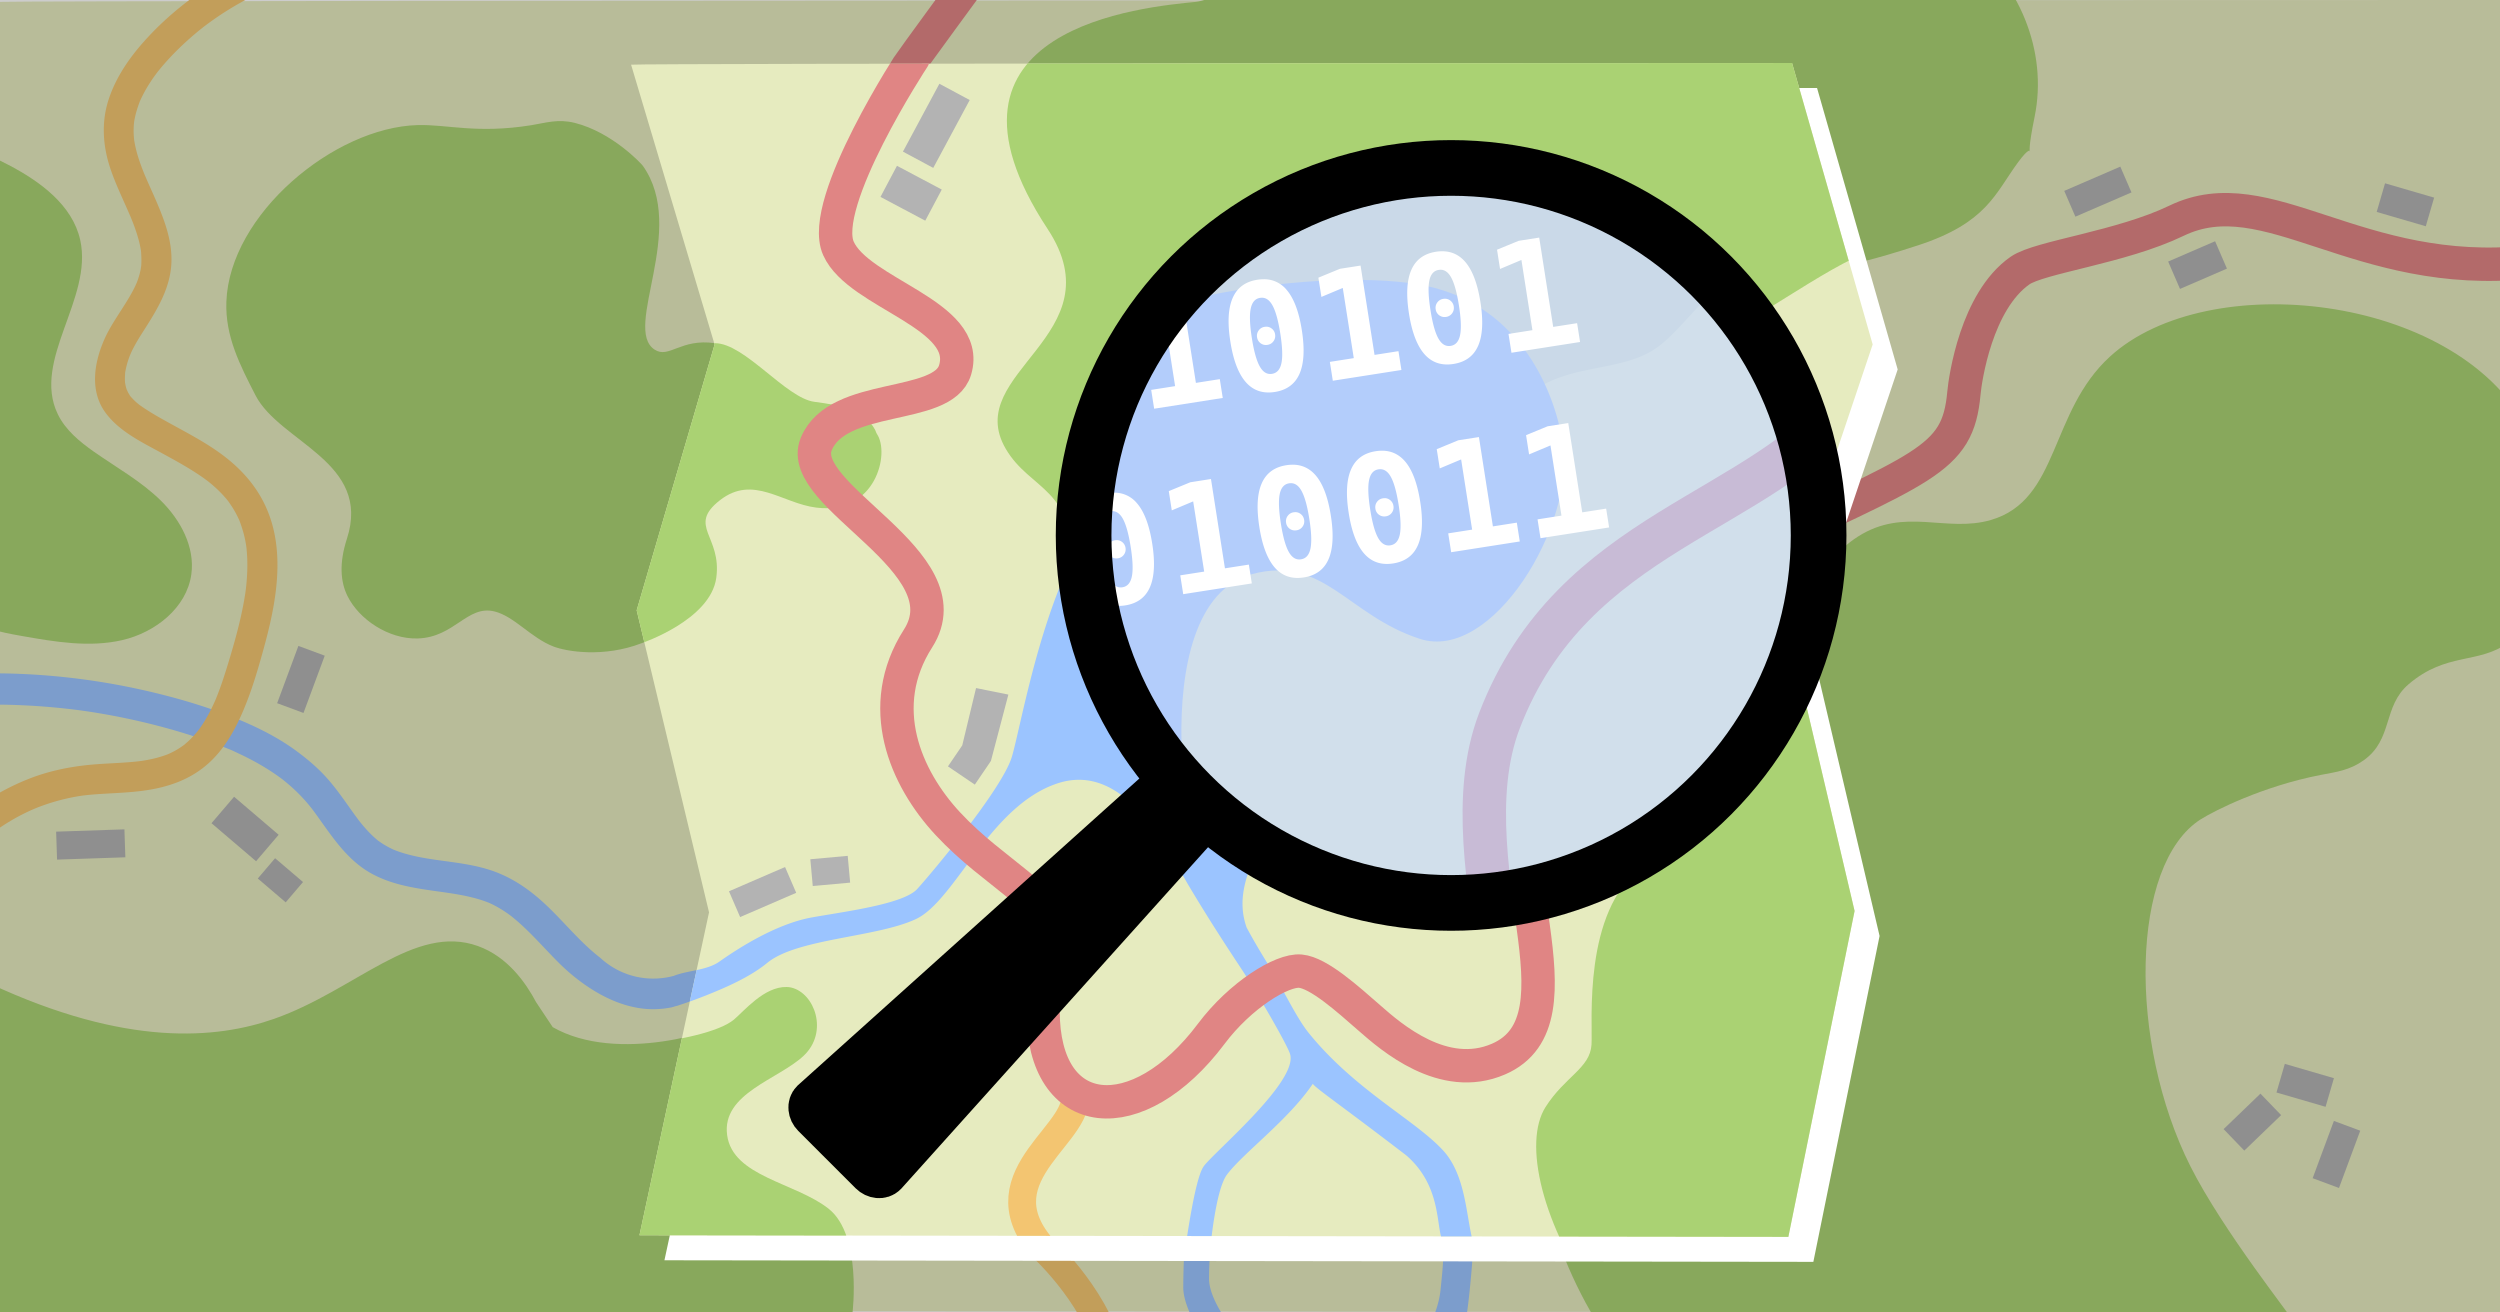 <svg xmlns="http://www.w3.org/2000/svg" viewBox="0 0 1200 630">
  <defs>
    <clipPath id="clippath">
      <path d="M0 0h1200v630H0z" class="cls-2"/>
    </clipPath>
    <clipPath id="clippath-1">
      <path d="m302.92 31.05 40.09 134.29-37.41 127.61 34.74 144.98-33.41 155 551.48.76 31.79-156.43-34.07-144.86 42.76-127.06-38.7-135.09s-555.26.13-557.26.8Z" class="cls-2"/>
    </clipPath>
    <clipPath id="clippath-2">
      <path d="m302.92 31.05 40.09 134.29-37.41 127.61 34.74 144.98-33.41 155 551.48.76 31.79-156.43-34.07-144.86s2-20.16 15.37-55.57l27.39-71.49-38.7-135.09s-555.26.13-557.26.8Z" class="cls-2"/>
    </clipPath>
    <clipPath id="clippath-3">
      <circle id="Lupe_Glas_dunkel" cx="696.53" cy="257.01" r="176.4" class="cls-2"/>
    </clipPath>
    <clipPath id="clippath-4">
      <circle cx="691.19" cy="254.34" r="176.4" class="cls-2"/>
    </clipPath>
    <filter id="drop-shadow-1" filterUnits="userSpaceOnUse">
      <feOffset dx="12" dy="12"/>
      <feGaussianBlur result="blur" stdDeviation="3.6"/>
      <feFlood flood-color="#000" flood-opacity=".4"/>
      <feComposite in2="blur" operator="in"/>
      <feComposite in="SourceGraphic"/>
    </filter>
    <style>
      .cls-2,.cls-3{fill:none}.cls-3{stroke:#e08584;stroke-linecap:round;stroke-linejoin:round}.cls-8{fill:#9bc4ff}.cls-12,.cls-13,.cls-2,.cls-8,.cls-9{stroke-width:0}.cls-9{fill:#b3b3b3}.cls-3{stroke-width:16.03px}.cls-12{fill:#aad273}.cls-13{fill:#e6ebbf}
    </style>
  </defs>
  <g style="isolation:isolate">
    <g id="background">
      <path id="green_background" d="M0 .89v628.26l1200 .85V0S4.36.14 0 .89Z" class="cls-13"/>
      <g style="clip-path:url(#clippath)">
        <path d="M420.05 206.3c-4.29-7.75-10.98-11.06-29.16-13.43-23.8-3.1-24.35-24.76-47.69-28.14-16.57-2.4-22.1 7.63-29.03 3.06-15.5-10.22 16.05-57.69-5.6-88.21-.66-.93-14.66-16.08-32.7-20.6-8.12-2.03-13.98.02-20.93 1.13-26.22 4.19-40.22-.47-54.5-.07-40.12 1.12-90.27 42.89-91.78 84.8-.6 16.56 6.5 30.37 13.97 44.89 11.63 22.63 55.87 31.92 43.9 68.84-3.83 11.82-3.06 20.68.18 27.35 5.52 11.35 19.79 20.93 33.74 20.54 17.76-.5 23.78-16.19 36.91-12.97 9.47 2.32 17.45 12.61 28.2 16.79 6.48 2.53 24.34 5.43 42.36-1.53 4.17-1.61 33.07-11.06 35.9-31.32 2.83-20.25-14.15-24.87 1.78-37.33 15.93-12.45 29.8 1.5 46.21 3.55 5.34.67 12.62.72 19.11-3.66 10.48-7.07 14.65-23.76 9.14-33.7ZM941.88-30c-35.33-3.6-290.45-42.87-325.42 4.99C605.09-9.45 580.43.27 573.98.91c-23.7 2.37-135.08 11.85-71.1 109.01 33.64 51.09-41.47 68.73-20.14 105.46 11.78 20.29 34.36 18.96 30.65 57.93 8.21 33.98 151.44-23.85 168.84-22.39l58.08-63.38 40.88 7.11 42.66-62.21 59.58-5.22c3.7.23 15.34-2.3 37.31-9.49 32.92-10.77 36.91-24.82 47.89-39.78 10.97-14.96 1.78 8.31 7.98-21.89 6.44-31.36-7.16-64.8-34.71-86.06Zm114.52 423.25c6.34-4.03 29.59-15.86 57.53-21.28 7.52-1.46 13.78-2.14 20.67-7.05 14.17-10.07 9-25.8 21.56-36.52 18.22-15.54 33.51-9.45 47.89-19.95 24.01-17.53 26.64-70.41 8.31-104.09-34.49-63.36-152.61-76.05-199.52-33.25-29.25 26.68-24.16 68.85-57.2 78.48-21.47 6.26-41.41-6.36-63.85 7.98-9.83 6.28-15.64 14.87-18.96 20.95-13.65 38.57-8.85 58.24-46.41 97.89 0 0-43.41 39.32-38.41 39.82-28.44 21.33-23.47 74.52-24.1 85.17-.67 11.36-12.78 15.28-22.12 30.06-10.67 16.89 2.95 73.64 31.68 113.72l357.74 9.44-30.92-20.95s.03.02.05 0c.63-.4-33.23-42.64-48.94-73.84-29.99-59.58-28.96-145.01 4.99-166.6Z" class="cls-12"/>
        <path d="M758.96 251.68c-3.21-20.67-17.1-52.88-53.84-58.81s-126.79 3.55-173.85 50.86c-28.69 28.83-40.82 104.03-45.62 119.68s-38.7 55.96-45.38 63.31c-6.68 7.35-35.22 10.87-50.64 13.66-18.26 3.31-37.57 16.44-44.29 21.17-.4.28-.81.54-1.23.78-.13.08-.27.14-.4.22-.3.16-.59.32-.9.47-.15.07-.32.14-.47.21-.3.13-.59.27-.9.39-.16.06-.32.12-.47.18-.32.12-.64.24-.97.35-.14.05-.28.09-.43.14-.36.12-.72.23-1.08.33l-.32.09c-.43.12-.86.24-1.29.35-.03 0-.06.01-.09.02-4.59 1.14-9.47 1.76-13.43 3.35-3.35.9-10.8 2.41-19.71-.04-7.9-2.17-13.12-6.41-15.61-8.72.01.02.02.03.03.05-.01-.02-.04-.04-.06-.07-.06-.04-.11-.08-.17-.12-.09-.06-.15-.12-.2-.17-.08-.05-.15-.1-.2-.14-.56-.45-1.12-.91-1.68-1.37-1.18-.99-2.33-2-3.46-3.04-8.75-8.05-16.16-17.48-25.4-25.01-5.35-4.36-10.92-7.93-17.3-10.58-5.26-2.19-10.81-3.51-16.41-4.47-11.23-1.93-22.91-2.49-33.63-6.65-.15-.06-.25-.1-.34-.13-.6-.27-1.2-.55-1.78-.84-1.36-.68-2.69-1.43-3.97-2.26-.58-.37-1.14-.77-1.71-1.17-.06-.04-.13-.08-.2-.12-.11-.1-.23-.2-.33-.28a47.45 47.45 0 0 1-3.24-2.94c-2.02-2.01-3.86-4.17-5.63-6.4-.04-.04-.08-.09-.12-.14-.1-.14-.2-.28-.29-.41-.42-.56-.83-1.12-1.24-1.68-.88-1.2-1.74-2.41-2.6-3.62-3.61-5.09-7.22-10.23-11.41-14.88-4.27-4.73-9.13-8.85-14.25-12.63-9.98-7.37-21.27-12.72-32.8-17.18-12.16-4.71-24.76-8.38-37.45-11.37-27.1-6.39-55.11-9.4-82.95-8.77-3.43.08-6.85.21-10.27.4-3.91.21-7.69 3.3-7.5 7.5.17 3.88 3.3 7.73 7.5 7.5 13.69-.74 27.42-.61 41.09.4 3.52.26 7.04.58 10.55.95 1.55.17 3.1.34 4.64.53.82.1 1.65.2 2.47.31.08.01.3.04.5.07.32.04.79.11.9.12 6.79.95 13.54 2.12 20.26 3.51 13.15 2.71 26.17 6.21 38.86 10.61a205.012 205.012 0 0 1 10.7 4.02c.47.19 2.55.95.72.29 1.44.51 2.84 1.24 4.23 1.88 5.4 2.49 10.67 5.3 15.67 8.53 1.13.73 2.24 1.48 3.34 2.25.59.41 1.17.83 1.74 1.25.29.21.57.43.86.64.06.04.1.08.15.11.01 0 .02.01.03.02 2.3 1.84 4.54 3.75 6.65 5.81 2.12 2.05 4.12 4.22 6 6.49.44.54.88 1.08 1.31 1.63.04.04.08.09.12.15.1.14.2.28.3.41.89 1.19 1.77 2.39 2.63 3.6 7.17 10.02 14.15 20.54 25.13 26.77 10.4 5.9 22.23 7.43 33.86 9.06 5.66.8 11.34 1.66 16.86 3.19a61.548 61.548 0 0 1 5.86 1.94c.05.02.13.05.22.09.23.1.5.22.59.26 2.67 1.23 5.23 2.71 7.66 4.36a54.299 54.299 0 0 1 2.49 1.79c1.13.92 2.26 1.84 3.35 2.8 2.23 1.96 4.37 4.02 6.47 6.13 4.2 4.23 8.2 8.65 12.41 12.88 2.28 2.29 14.93 15.2 31.5 20.52 6.17 1.98 10.88 2.27 12.73 2.34 4.4.16 8.04-.35 10.55-.86.75-.21 1.56-.45 2.42-.71l.05.03c1.33-.43 2.87-.94 4.55-1.53 4.67-1.6 10.27-3.75 16.49-6.42 7.52-3.23 14.87-7.02 20.63-11.36.61-.45 1.21-.91 1.76-1.36 14.33-11.79 52.42-12.15 71.38-21.04s35.34-54.48 68.08-65.17c32.74-10.69 53.03 32.62 63.13 49.58 9.33 15.66 18.18 29.19 25.11 39.66 7.08 10.69 21.37 35.24 23.2 40.52 4.54 13.11-37.07 47.75-41.47 54.2-.13.2-.27.42-.4.66-.05.09-.09.19-.14.28-.09.17-.17.33-.26.52-.05.12-.11.25-.16.37-.08.18-.16.35-.23.54-.06.15-.12.3-.18.46-.07.19-.15.38-.22.58-.06.17-.12.35-.18.52-.07.2-.14.4-.21.61-.06.19-.12.39-.19.59-.07.21-.13.43-.2.65-.06.21-.12.42-.19.64-.07.23-.13.45-.2.69-.06.22-.12.45-.19.68-.06.24-.13.47-.19.72-.06.24-.13.49-.19.74-.06.24-.12.48-.18.73-.06.26-.13.52-.19.79-.06.25-.12.5-.17.75-.06.27-.13.55-.19.83-.06.25-.11.5-.17.76-.06.29-.13.58-.19.87-.05.25-.11.5-.16.76-.06.3-.13.61-.19.92l-.15.73c-.06.32-.13.64-.19.97-.05.24-.09.47-.14.71-.07.34-.13.68-.2 1.02l-.12.66c-.07.36-.13.72-.2 1.08-.03.18-.07.37-.1.55-.07.4-.15.81-.22 1.21 0 .04-.01.08-.02.13-.39 2.21-.77 4.42-1.11 6.55 0 .02 0 .04-.01.06-.08.48-.15.96-.23 1.43-.01.08-.02.15-.04.23-.07.47-.15.93-.22 1.39l-.03.19c-.07.47-.14.93-.21 1.38 0 .05-.02.1-.02.15-.75 4.91-1.31 8.93-1.62 10.82l.14-.04c-.1 2.32-.27 7.62-.29 13.09-.04 13.73 17.53 35.47 17.49 35.71l14.43-5.83s-19.58-20.29-19.55-34.07c.01-6.5.54-13.51.58-13.94 0-.07.01-.12.02-.19v-.07c.02-.17.03-.35.05-.54 0-.06.01-.12.02-.18.02-.18.04-.38.06-.58 0-.07.01-.14.02-.21.02-.22.05-.46.07-.7 0-.07.01-.13.02-.2.03-.27.06-.56.09-.86 0-.05.01-.09.02-.14.08-.7.16-1.45.26-2.26.01-.1.02-.2.04-.3.04-.3.07-.6.11-.91l.06-.45c.03-.27.07-.54.1-.82.02-.17.04-.34.07-.51.04-.28.08-.57.11-.86.02-.17.05-.34.07-.51.04-.3.08-.6.13-.9.02-.17.05-.35.07-.52.05-.31.09-.63.14-.95.02-.17.05-.33.08-.5.06-.37.11-.75.17-1.12.02-.12.04-.23.05-.35.08-.49.16-.99.24-1.49.02-.1.03-.19.05-.29l.21-1.21.09-.5.18-1c.04-.19.07-.38.11-.57l.18-.93.12-.61c.06-.3.12-.59.18-.88.04-.2.08-.4.13-.6.06-.3.13-.59.2-.89.04-.19.09-.39.13-.58.07-.31.15-.61.22-.92.04-.17.08-.34.12-.5.1-.38.19-.76.29-1.14l.06-.25c.12-.45.25-.9.38-1.33.04-.12.07-.24.11-.36.09-.31.19-.61.28-.91.05-.16.1-.31.15-.46.08-.26.17-.51.26-.76.06-.16.11-.31.17-.47.08-.23.17-.46.26-.68.06-.15.12-.3.18-.44.09-.22.18-.42.27-.63.06-.14.12-.28.18-.41.09-.2.19-.39.28-.58l.18-.36c.11-.2.21-.39.32-.57a10.602 10.602 0 0 1 .66-1.01c7.79-10.38 29.48-26.22 41.18-43.55 1.93 2.52 12.44 9.48 44.9 34.36 7.34 6.38 11.16 14.24 13.3 21.35 2.08 7.42 2.3 14.1 3.53 18.19.01.04.02.09.04.13 1.56 4.86.9 12.24-.44 25.01-1.51 14.38-11.18 26.06-11.1 26.26l20.64 4.07c-.06-.2 2.56-12.39 4.22-27.93 1.07-10.04 2.05-20.63 1.62-25.75h.16c-.09-.33-.19-.67-.27-1.02-.45-3.04-1.75-15.59-5.67-27.12-1.77-5.66-4.29-11.07-8.26-15.43-13.36-14.7-42.21-28.86-64.6-56.49-6.15-7.59-12.57-21.67-20.17-33.99-1.56-2.53-5.91-9.62-9.68-16.7-9.97-28.33 21.57-51.44 19.8-83.43-1.77-31.86-9.07-66.34 17.65-71.69s43.65 25.11 70.38 33.8c26.72 8.69 57.46-42.09 52.78-72.16Z" class="cls-8"/>
        <path d="M397.8 580.24c-16.03-12.69-46.1-15.37-48.77-35.41s24.72-26.72 36.75-38.08c12.03-11.36 5.35-30.07-6.01-32.74-.71-.17-1.45-.23-2.17-.25-10.77-.28-20.5 11.62-25.3 15.64-6.41 5.37-55.88 21.39-86.99 3.63-2.66-4-5.32-7.99-7.98-11.99-4.8-9-13.45-21.73-27.93-26.94-30.42-10.94-58.89 21.25-97.77 34.92-27.48 9.66-70.77 13.79-136.67-16.96v167.43h270.36v-.06l143.86-9.09s4.68-37.41-11.36-50.11ZM-38.84 50.92c10.71 13.49 27.52 20.21 42.8 28.18s30.83 19.32 34.55 36.14c6.21 28.05-23.25 57.6-10.81 83.49 3.68 7.65 10.51 13.28 17.46 18.15 10.84 7.6 22.59 14.11 32.03 23.4 9.44 9.29 16.46 22.26 14.65 35.38-2.22 16.08-17.31 27.94-33.13 31.59s-32.32.84-48.31-1.99c-10.54-1.86-21.7-4.03-29.57-11.29-6.91-6.38-10.16-15.71-12.64-24.78-6.39-23.37-9.26-47.54-12.11-71.61-4.14-34.96-8.28-69.92-12.43-104.88-2.15-18.15-2.25-40.66 13.6-49.74 1.78 1.26 3.55 2.52 5.33 3.78" class="cls-12"/>
        <path id="orange_street" d="M515.43 523.2c6.82 19.79-44.17 39.55-16.52 74.12.29.36 25.76 22.73 33.94 52.06" style="stroke:#f3c571;stroke-width:13.36px;fill:none"/>
        <g id="g271">
          <g id="use269">
            <path id="AZ" d="M467.01-11.03s-29.62 40.37-31.22 42.92c-9.49 15.09-41.68 68.63-33.32 87.35 9.78 21.89 63.99 31.67 55.99 58.33-5.88 19.6-56.28 10.4-66.65 35.55s72.56 56.3 48.88 93.31c-20.92 32.69-6.15 66.93 14.22 88.87 23.11 24.88 49.4 34.74 51.09 54.1-4.23 9.59-4.74 22.22-5.33 35.84 0 54.21 45.52 57.94 80.75 10.97 13.89-18.52 33.96-30.89 42.78-30.07 8.42.78 22.66 13.33 33.33 22.66 10.07 8.82 35.33 30.98 61.76 19.55 43.84-18.96-.57-97.76 16.27-154.34 11.44-38.46 53.56-65.15 97.29-86.62 90.87-43.75 106.84-45.74 109.83-78.66.63-6.94 5.99-44.23 26.94-58.86 9.35-6.53 48.66-11.14 75.15-23.94 43.72-21.12 86.82 28.46 168.93 19.9 25.82-2.69 46.33-12.16 59.86-19.95" class="cls-3"/>
          </g>
        </g>
        <path d="M190.78-31.35c-44.43-1.78-89.5 16.61-119.79 49.21-8.06 8.67-15.13 18.54-18.84 29.88-3.54 10.79-2.82 22.14.71 32.82 1.67 5.07 3.82 9.97 5.99 14.84.96 2.17 1.94 4.33 2.89 6.5.26.59.51 1.18.77 1.77.85 1.95-.53-1.32.27.64.56 1.37 1.11 2.75 1.62 4.14.79 2.15 1.51 4.32 2.11 6.53.27.99.51 1.98.72 2.99.12.6.24 1.2.34 1.8.07.4.13.8.19 1.2-.12-.91-.14-.94-.04-.1.14 2.25.25 4.45.06 6.7-.02.27-.35 2.27-.04.55-.12.68-.24 1.35-.39 2.03-.31 1.39-.71 2.76-1.18 4.1-.23.67-.48 1.34-.75 1.99.53-1.29-.41.85-.42.89-.61 1.3-1.28 2.57-1.98 3.82-1.41 2.53-2.96 4.99-4.52 7.43-2.96 4.62-6.03 9.21-8.28 14.23-4.97 11.13-7.34 24.83.36 35.4 6.7 9.19 17.86 14.42 27.61 19.76 4.64 2.54 9.29 5.08 13.79 7.88 2.03 1.26 4.03 2.58 5.97 3.97.53.38 1.05.76 1.57 1.15 1.11.83.3.23.08.05 1.17.93 2.33 1.89 3.44 2.89a58.51 58.51 0 0 1 4.96 5c.42.48.83.98 1.24 1.48 1.35 1.61-.75-1.14.45.59.76 1.1 1.53 2.19 2.23 3.34s1.36 2.35 1.97 3.56c.3.6.58 1.21.87 1.82.92 1.96-.43-1.29.31.74.91 2.51 1.73 5.02 2.32 7.62.27 1.19.5 2.39.7 3.6.06.35.26 1.82.08.4.09.67.16 1.33.22 2 .26 2.7.36 5.42.34 8.14-.03 2.77-.19 5.54-.45 8.29-.11 1.16-.24 2.32-.39 3.48.19-1.53-.11.77-.13.88-.14.93-.29 1.86-.45 2.8-1.85 10.81-4.86 21.4-8.07 31.88-1.45 4.72-2.97 9.43-4.77 14.03-.23.6-.48 1.2-.71 1.8-.78 1.98.59-1.29-.27.65-.43.98-.86 1.95-1.32 2.92-1.13 2.38-2.35 4.72-3.72 6.98-.59.98-1.21 1.94-1.85 2.89-.35.51-.71 1.02-1.07 1.52-.12.17-1.4 1.76-.37.51-1.56 1.9-3.2 3.72-5.02 5.38-.45.41-.93.8-1.39 1.21-1.49 1.34 1.16-.77-.48.4-.85.6-1.69 1.2-2.58 1.75-1.17.73-2.38 1.39-3.61 1.99-.04.02-2.17.97-.88.43-.65.27-1.32.52-1.99.75-2.68.95-5.44 1.65-8.22 2.18-1.17.22-2.35.42-3.53.59 1.48-.21-.88.1-.95.11-.96.11-1.92.21-2.89.29-5.59.51-11.2.69-16.8 1.09-11.36.81-22.51 2.89-33.12 7.1-10.85 4.3-20.78 10.12-29.8 17.54a97.837 97.837 0 0 0-11.37 11.02c-2.49 2.82-2.99 7.44 0 10.18 2.72 2.5 7.52 3.02 10.18 0a98.37 98.37 0 0 1 11.91-11.45c-.12.1 1.65-1.31.89-.72s1.04-.78.92-.69c1.11-.82 2.23-1.62 3.37-2.4 2.28-1.55 4.62-3.01 7.02-4.37 2.2-1.25 4.45-2.41 6.74-3.48.62-.29 1.25-.58 1.88-.86.08-.03 2.17-.92.81-.36a97.844 97.844 0 0 1 23.19-6.4c2.25-.34-1.49.13.85-.11.72-.07 1.44-.16 2.16-.23 2.91-.29 5.82-.47 8.74-.64 5.59-.32 11.18-.58 16.74-1.28 12.03-1.51 23.27-5.16 32.38-13.46 7.76-7.07 12.84-16.43 16.83-26s6.88-19.54 9.6-29.48c5.73-20.9 10.24-44.73 1.69-65.52-4.47-10.87-11.86-19.41-21.15-26.46-8.06-6.11-17.09-10.75-25.92-15.63-4.67-2.59-9.39-5.2-13.76-8.28-.39-.27-.77-.55-1.15-.83 1.08.82-.72-.61-.74-.64-1.06-.92-2.04-1.91-2.97-2.97-1.32-1.51.43.98-.54-.78-.22-.4-.49-.79-.71-1.19-.07-.12-.95-2.13-.41-.73-.32-.83-.58-1.68-.78-2.55-.04-.19-.4-2.33-.2-.7-.05-.44-.09-.89-.11-1.33-.08-1.36 0-2.7.08-4.05.13-2.15-.34 1.31.11-.81.15-.68.27-1.37.43-2.05.33-1.37.73-2.73 1.2-4.06.23-.67.49-1.34.75-2-.51 1.29.38-.85.4-.89.49-1.07 1.02-2.12 1.58-3.15 1.36-2.53 2.9-4.95 4.44-7.37 6.4-10.03 12.69-20.14 13.29-32.37.52-10.7-3.4-20.89-7.57-30.52-.94-2.17-1.91-4.33-2.88-6.49-.44-.99-.88-1.97-1.31-2.96-.26-.59-.51-1.19-.77-1.78-.33-.77-.34-.79-.03-.06-.17-.4-.33-.79-.49-1.19-1.83-4.5-3.46-9.11-4.42-13.88-.12-.61-.22-1.23-.34-1.84-.38-2.02.09 1.49-.08-.56-.09-1.04-.18-2.08-.22-3.12-.04-1.35-.01-2.71.09-4.06 0-.12.25-2.41.05-.86.11-.8.26-1.6.42-2.39.54-2.62 1.35-5.14 2.28-7.65.77-2.08-.32.67.22-.54.24-.53.48-1.07.74-1.59.72-1.49 1.49-2.94 2.32-4.36 1.32-2.26 2.76-4.44 4.3-6.55 0 0 1.41-1.88.6-.83.44-.57.89-1.12 1.34-1.68.9-1.1 1.83-2.19 2.77-3.26 3.53-3.98 7.31-7.74 11.28-11.28 2.06-1.84 4.17-3.62 6.34-5.34.36-.29.72-.57 1.09-.86-1.11.87.69-.52.74-.55 1.29-.97 2.59-1.91 3.91-2.84 4.34-3.04 8.84-5.85 13.48-8.41 9.93-5.5 17.88-8.82 28.83-12.06 5.08-1.5 10.24-2.74 15.45-3.7 1.13-.21 2.27-.4 3.4-.59.68-.11 1.37-.21 2.05-.31 2.25-.35-1.44.16.82-.12 2.74-.34 5.49-.62 8.25-.81 5.29-.37 10.59-.43 15.88-.22 3.77.15 7.37-3.42 7.2-7.2-.18-4.03-3.16-7.04-7.2-7.2Z" style="fill:#f3c571;stroke-width:0"/>
      </g>
      <g id="houses_background">
        <path d="m1017.751 79.978 5.355 12.382-26.92 11.643-5.355-12.381zm102.514 458.062 12.648 4.691-10.2 27.5-12.647-4.692zm-57.018-422.248 5.685 13.143-22.532 9.747-5.685-13.144zm21.764 409.155 9.933 10.315-17.683 17.03-9.933-10.315zm83.376-430.091-4.007 13.747-23.57-6.87 4.008-13.747zm-48.104 422.666-4.008 13.748-23.569-6.87 4.007-13.748zM143.23 310.036l12.649 4.69-10.2 27.5-12.648-4.691zm-83.509 88.052.452 13.422-32.781 1.105-.452-13.423zm74.031 2.602-10.841 12.703-21.39-18.255 10.842-12.702zm11.699 22.686-8.316 9.744-13.402-11.439 8.316-9.743z" class="cls-9"/>
        <path id="houses" d="m376.826 416.167 5.355 12.382-26.92 11.643-5.355-12.381zM422.624 94.52l7.923-14.939 21.503 11.405-7.923 14.939zm-15.721 316.285 1.17 12.857-17.946 1.633-1.17-12.856zM450.906 40.2l14.553 7.817-17.497 32.578-14.554-7.817zM468.5 330.27l15.52 3.13-8.38 31.85-7.73 11.37-12.89-8.75 6.86-10.09 6.62-27.51z" class="cls-9"/>
      </g>
      <path d="M0 0h1200v630H0z" style="fill:#000;mix-blend-mode:multiply;opacity:.2;stroke-width:0"/>
    </g>
    <g id="Logo">
      <g id="landscape">
        <path d="m302.92 31.05 40.09 134.29-37.41 127.61 34.74 144.98-33.41 155 551.48.76 31.79-156.43-34.07-144.86 42.76-127.06-38.7-135.09s-555.26.13-557.26.8Z" style="fill:#fff;filter:url(#drop-shadow-1);stroke-width:0"/>
        <path id="green_background-2" d="m302.92 31.05 40.09 134.29-37.41 127.61 34.74 144.98-33.41 155 551.48.76 31.79-156.43-34.07-144.86 42.76-127.06-38.7-135.09s-555.26.13-557.26.8Z" class="cls-13"/>
        <g style="clip-path:url(#clippath-1)">
          <path d="M397.8 580.24c-16.03-12.69-46.1-15.37-48.78-35.41-2.67-20.04 24.72-26.72 36.75-38.08s5.34-30.07-6.01-32.74c-.71-.17-1.45-.23-2.17-.25-10.77-.28-20.5 11.62-25.3 15.64-6.82 5.71-26.07 10.37-51.84 12.74l-32.93 108.84 141.64 19.38s4.68-37.41-11.36-50.11Zm22.25-373.94c-5.21-9.42-15.53-11.65-29.16-13.43-13.63-1.78-33.47-28.14-47.69-28.14-25.83 0-46.81 106.05-46.81 106.05l11.51 37.97s33.07-11.06 35.9-31.32c2.83-20.25-14.15-24.87 1.78-37.33 15.93-12.45 29.8 1.5 46.21 3.55 28.44 3.55 35.53-25.91 29.13-35.36-.41-.6-.54-1.37-.88-2Z" class="cls-12"/>
          <path id="forest" d="M900.52 1.12C849.76-4.06 595.18-1.21 573.97.91c-23.7 2.37-135.08 11.85-71.1 109.01 33.64 51.09-41.47 68.73-20.14 105.46 11.78 20.29 34.36 18.96 30.65 57.93 8.21 33.98 151.44-23.85 168.84-22.39l58.08-63.38 40.88 7.11 42.66-62.21 12.64 22.51c3.7.23 59.66-39.61 63.98-33.18.03.04.05.09.08.13V1.12Zm6.99 170.75c-8.25 18.62-25.62 43.85-29.07 57.84l.08 9.8c6.82 50.38-14.52 97.25-52.08 136.9 0 0-43.41 39.32-38.41 39.82-28.44 21.33-23.47 74.52-24.1 85.17-.67 11.36-12.78 15.28-22.12 30.06-10.67 16.89-2.23 56.19 26.5 96.28l139.82-2.37s-.94-269.25-.61-453.5Z" class="cls-12"/>
          <path d="M758.96 251.68c-3.21-20.67-17.1-52.88-53.84-58.81s-126.79 3.55-173.85 50.86c-28.69 28.83-40.82 104.03-45.62 119.68s-38.7 55.96-45.38 63.31c-6.68 7.35-35.22 10.87-50.64 13.66-18.26 3.31-37.57 16.44-44.29 21.17-6.09 4.3-15.26 4.22-21.91 6.87-3.32.9-10.82 2.45-19.79-.02-7.9-2.17-13.12-6.41-15.61-8.72.01.02.02.03.03.05-.01-.02-.04-.04-.06-.07-.06-.04-.11-.08-.17-.12-.09-.06-.15-.12-.2-.17-.08-.05-.15-.1-.2-.14-.56-.45-1.12-.91-1.68-1.37-1.18-.99-2.33-2-3.46-3.04-8.75-8.05-16.16-17.48-25.4-25.01-5.35-4.36-10.92-7.93-17.3-10.58-5.26-2.19-10.81-3.51-16.41-4.47-11.23-1.93-22.91-2.49-33.63-6.65-.15-.06-.25-.1-.34-.13-.6-.27-1.2-.55-1.78-.84-1.36-.68-2.69-1.43-3.97-2.26-.58-.37-1.14-.77-1.71-1.17-.06-.04-.13-.08-.2-.12-.11-.1-.23-.2-.33-.28a47.45 47.45 0 0 1-3.24-2.94c-2.02-2.01-3.86-4.17-5.63-6.4-.04-.04-.08-.09-.12-.14-.1-.14-.2-.28-.29-.41-.42-.56-.83-1.12-1.24-1.68-.88-1.2-1.74-2.41-2.6-3.62-3.61-5.09-7.22-10.23-11.41-14.88-4.27-4.73-9.13-8.85-14.25-12.63-9.98-7.37-21.27-12.72-32.8-17.18-12.16-4.71-24.76-8.38-37.45-11.37-27.1-6.39-55.11-9.4-82.95-8.77-3.43.08-6.85.21-10.27.4-3.91.21-7.69 3.3-7.5 7.5.17 3.88 3.3 7.73 7.5 7.5 13.69-.74 27.42-.61 41.09.4 3.52.26 7.04.58 10.55.95 1.55.17 3.1.34 4.64.53.82.1 1.65.2 2.47.31.08.01.3.04.5.07.32.04.79.11.9.12 6.79.95 13.54 2.12 20.26 3.51 13.15 2.71 26.17 6.21 38.86 10.61a205.012 205.012 0 0 1 10.7 4.02c.47.19 2.55.95.72.29 1.44.51 2.84 1.24 4.23 1.88 5.4 2.49 10.67 5.3 15.67 8.53 1.13.73 2.24 1.48 3.34 2.25.59.41 1.17.83 1.74 1.25.29.21.57.43.86.64.06.04.1.08.15.11.01 0 .02.01.03.02 2.3 1.84 4.54 3.75 6.65 5.81 2.12 2.05 4.12 4.22 6 6.49.44.54.88 1.08 1.31 1.63.04.04.08.09.12.15.1.14.2.28.3.41.89 1.19 1.77 2.39 2.63 3.6 7.17 10.02 14.15 20.54 25.13 26.77 10.4 5.9 22.23 7.43 33.86 9.06 5.66.8 11.34 1.66 16.86 3.19a61.548 61.548 0 0 1 5.86 1.94c.05.02.13.05.22.09.23.1.5.22.59.26 2.67 1.23 5.23 2.71 7.66 4.36a54.299 54.299 0 0 1 2.49 1.79c1.13.92 2.26 1.84 3.35 2.8 2.23 1.96 4.37 4.02 6.47 6.13 4.2 4.23 8.2 8.65 12.41 12.88 2.28 2.29 14.93 15.2 31.5 20.52 6.17 1.98 10.88 2.27 12.73 2.34 4.4.16 8.04-.35 10.55-.86 5.52-1.53 13.75-4.44 23.51-8.63 8.3-3.56 16.42-7.81 22.39-12.72 14.33-11.79 52.42-12.15 71.38-21.04s35.34-54.48 68.08-65.17c32.74-10.69 53.03 32.62 63.13 49.58 9.33 15.66 18.18 29.19 25.11 39.66 7.08 10.69 21.37 35.24 23.2 40.52 4.54 13.11-37.07 47.75-41.47 54.2-4.4 6.45-8.55 38.37-9.59 44.9l12.7-4.02s2.42-29.4 8.15-37.03c7.79-10.38 29.48-26.22 41.18-43.55 1.93 2.52 12.44 9.48 44.9 34.36 16.87 14.66 14.2 33.77 17.31 40.88l14.66.44c-3.26-11.54-3.24-31.52-14.2-43.57-13.36-14.7-42.21-28.86-64.6-56.49-6.15-7.59-12.57-21.67-20.17-33.99-1.56-2.53-5.91-9.62-9.68-16.7-9.97-28.33 21.57-51.44 19.8-83.43-1.77-31.86-9.07-66.34 17.65-71.69s43.65 25.11 70.38 33.8c26.72 8.69 57.46-42.09 52.78-72.16ZM307.34 468.45s.08.01.1.02c-.03 0-.07-.01-.1-.02Z" class="cls-8"/>
          <path d="M288 459.66s.02.01.03.02c-.4-.63-.7-.61-.4-.31.14.09.28.19.37.29Z" class="cls-8"/>
        </g>
        <g id="red_street" style="clip-path:url(#clippath-2)">
          <path id="orange_street-2" d="M515.43 523.2c6.89 20-45.25 39.96-15.62 75.21" style="stroke-width:13.36px;stroke:#f3c571;fill:none"/>
          <g id="g271-2">
            <g id="use269-2">
              <path id="AZ-2" d="M438.34 27.89s-45.65 69.46-35.88 91.36c9.78 21.89 63.99 31.67 55.99 58.33-5.88 19.6-56.28 10.4-66.65 35.55-10.37 25.15 72.56 56.3 48.88 93.31-20.92 32.69-6.15 66.93 14.22 88.87 23.11 24.88 49.4 34.74 51.09 54.1-4.23 9.59-4.74 22.22-5.33 35.84 0 54.21 45.52 57.94 80.75 10.97 13.89-18.52 33.96-30.89 42.78-30.07s22.66 13.33 33.33 22.66c10.07 8.82 35.33 30.98 61.76 19.55 43.84-18.96-4.86-99.22 16.27-154.34 27.25-71.1 97.16-75.84 130.34-119.68" class="cls-3"/>
            </g>
          </g>
        </g>
        <path id="houses-2" d="m376.826 416.167 5.355 12.382-26.92 11.643-5.355-12.381zM422.624 94.52l7.923-14.939 21.503 11.405-7.923 14.939zm-15.721 316.285 1.17 12.857-17.946 1.633-1.17-12.856zM450.906 40.2l14.553 7.817-17.497 32.578-14.554-7.817zM468.5 330.27l15.52 3.13-8.38 31.85-7.73 11.37-12.89-8.75 6.86-10.09 6.62-27.51z" class="cls-9"/>
      </g>
    </g>
    <g id="Zoom">
      <g style="clip-path:url(#clippath-3)">
        <path id="green" d="M945.63-110.07c4.34-10.42-405.13-6.16-435.94-3.08-30.81 3.08-175.61 15.4-92.43 141.72 43.74 66.41-53.91 89.34-26.19 137.1 15.31 26.37 44.67 24.65 39.84 75.31 11.03 45.62 22.68 76.4 63.63 136.84 26.83 39.59 74.38 72.52 160.35 73.74 36.28.51 106.23-27.44 133.05-24.79-36.97 27.73-30.51 96.87-31.32 110.73-.87 14.77-16.61 19.86-28.75 39.08-13.86 21.95-2.9 73.05 34.44 125.16l181.77-3.08s-2.8-798.3 1.54-808.72Z" class="cls-13"/>
        <path id="yellow" d="M831.17 381.93c-89.55 89.55-234.75 89.55-324.3 0-41.31-41.31-59.12-94.91-66.76-148.53-6.5-45.59 146.65-12.52 162.18-21.91 10.41-6.3 111.98 11.83 116.19.64 15.8-41.94 51.76-29.91 74.65-43.84 19.63-11.95 33.06-48.11 74.65-45.03 4.75.35 60.71-87.66 66.32-79.29 6.49 9.66 9 29.71 13.86 40.05 9.07 19.28-46.53 87.17-43.13 107.83 11.57 70.42-19.35 135.76-73.67 190.08Z" style="fill:#ffffc8;stroke-width:0"/>
        <g id="street">
          <g id="use269-3">
            <path id="AZ-3" d="M333.38-78.08s-59.35 90.3-46.64 118.76c12.71 28.46 83.18 41.17 72.78 75.83-7.64 25.48-73.17 13.52-86.65 46.21-13.48 32.7 94.33 73.18 63.54 121.31-27.19 42.5-8 87.01 18.49 115.53 30.04 32.35 64.22 45.16 66.42 70.34-5.5 12.47-6.16 28.88-6.93 46.6 0 70.47 59.17 75.32 104.98 14.26 18.06-24.08 44.15-40.15 55.61-39.09 10.94 1.01 29.46 17.33 43.32 29.46 13.1 11.46 45.93 40.28 80.29 25.42 57-24.65-6.32-128.98 21.15-200.64 35.43-92.43 126.31-98.59 169.45-155.58" style="stroke:#e08584;stroke-linecap:round;stroke-linejoin:round;fill:none;stroke-width:20.85px"/>
          </g>
        </g>
        <path id="water" d="M680.19 136.39c-47.75-7.7-164.82 4.62-226.01 66.12-37.29 37.48-53.07 135.24-59.31 155.58-6.24 20.34-50.31 72.75-58.99 82.31-8.69 9.55-45.79 14.13-65.84 17.76-23.74 4.3-48.84 21.37-57.57 27.53-8.73 6.16-22.34 5.39-31.03 10.09-.16.63-1.14 17.47-1.59 19.35 17.3-5.58 46.1-15.19 62.46-28.66 18.63-15.33 68.14-15.8 92.79-27.35 24.65-11.55 45.94-70.83 88.5-84.72 42.56-13.9 68.94 42.4 82.07 64.45 12.13 20.36 23.63 37.95 32.64 51.56s27.78 45.82 30.16 52.68c5.9 17.05-48.19 62.07-53.91 70.46-5.72 8.39-11.11 49.87-12.47 58.37l16.51-5.23s3.14-38.21 10.59-48.14c10.13-13.5 38.32-34.08 53.53-56.61 2.5 3.27 16.17 12.32 58.37 44.67 21.93 19.06 18.46 43.9 22.5 53.14l19.06.58c-4.24-15.01-4.22-40.97-18.47-56.64-17.37-19.11-54.88-37.52-83.99-73.43-8-9.87-16.34-28.17-26.23-44.18-2.03-3.29-7.68-12.51-12.59-21.7-12.97-36.83 26.6-66.82 25.74-108.46-.72-34.55 6.33-73.07 34.05-80.39 34.26-9.05 45.64 19.84 80.39 31.13 34.74 11.29 74.7-54.72 68.62-93.8-4.18-26.87-22.24-68.75-69.99-76.45Z" class="cls-8"/>
      </g>
      <circle id="Lupe_Glas_dunkel-2" cx="696.53" cy="257.01" r="176.4" style="fill:#bed2fa;opacity:.7;mix-blend-mode:multiply;stroke-width:0"/>
      <g id="_00110101" style="clip-path:url(#clippath-4)">
        <path id="path421" d="m724.88 25.02-9.91 1.55-10.34 4.26 1.45 9.25 10.26-4.32 5.28 33.7-11.48 1.79 1.42 9.05 32.93-5.16-1.42-9.05-11.48 1.8-6.71-42.88Zm-46.48 6.56c-1 0-2.04.08-3.12.25-5.73.9-9.66 3.82-11.81 8.76-2.15 4.92-2.52 11.88-1.12 20.88 1.4 8.97 3.88 15.48 7.44 19.53 3.55 4.03 8.2 5.59 13.92 4.69 5.75-.9 9.7-3.81 11.85-8.73 2.15-4.92 2.53-11.87 1.12-20.87-1.41-9.02-3.89-15.54-7.45-19.57-2.89-3.27-6.5-4.92-10.84-4.94Zm-42.87 6.72c-1 0-2.04.07-3.11.24-5.73.9-9.66 3.82-11.81 8.76-2.15 4.92-2.52 11.88-1.12 20.88 1.4 8.97 3.89 15.48 7.44 19.53 3.55 4.03 8.19 5.59 13.92 4.69 5.75-.9 9.7-3.81 11.85-8.73 2.15-4.92 2.53-11.87 1.12-20.87-1.41-9.02-3.89-15.54-7.45-19.57-2.89-3.27-6.5-4.91-10.84-4.94Zm41.99 2.15c2 .01 3.67 1.21 5.02 3.6 1.54 2.73 2.81 7.28 3.81 13.65.99 6.35 1.18 11.06.54 14.13-.64 3.07-2.15 4.8-4.54 5.17s-4.32-.81-5.86-3.54-2.82-7.26-3.81-13.62c-1-6.37-1.18-11.09-.54-14.16.64-3.07 2.14-4.79 4.5-5.16.3-.05.59-.07.87-.07Zm-81.26 4.72-9.91 1.55-10.34 4.26 1.44 9.24 10.27-4.31L593 89.6l-11.48 1.8 1.42 9.05 32.93-5.16-1.42-9.04-11.48 1.8-6.71-42.87Zm38.38 2c2 .01 3.67 1.21 5.02 3.6 1.54 2.73 2.82 7.28 3.82 13.65.99 6.35 1.17 11.07.53 14.14-.64 3.07-2.15 4.79-4.53 5.16-2.36.37-4.32-.81-5.86-3.53-1.54-2.73-2.81-7.27-3.8-13.62-1-6.37-1.18-11.09-.55-14.16.64-3.07 2.14-4.79 4.5-5.16.3-.05.59-.07.87-.07Zm-81.26 4.71-9.91 1.55-10.34 4.26 1.45 9.25 10.26-4.32 5.28 33.7-11.48 1.79 1.42 9.05 32.93-5.16-1.42-9.05-11.48 1.8-6.71-42.88Zm126.34 2.49c-.29 0-.59.01-.9.06-1.2.19-2.16.76-2.87 1.73s-.95 2.06-.76 3.29c.15 1.17.78 2.21 1.74 2.9.96.68 2.05.92 3.25.73 1.17-.15 2.21-.78 2.9-1.74.7-.97.96-2.05.77-3.26-.19-1.23-.77-2.19-1.74-2.89-.69-.52-1.53-.81-2.4-.83Zm-172.81 4.06c-1 0-2.04.08-3.12.25-5.73.9-9.66 3.82-11.8 8.76-2.15 4.92-2.53 11.87-1.12 20.87 1.4 8.97 3.88 15.49 7.44 19.54 3.55 4.03 8.2 5.59 13.92 4.69s9.7-3.81 11.85-8.73c2.15-4.92 2.53-11.87 1.12-20.87-1.41-9.02-3.9-15.54-7.45-19.57-2.89-3.27-6.49-4.92-10.83-4.94Zm129.94 2.66c-.3 0-.6.01-.9.06-1.2.19-2.15.76-2.86 1.73-.7.94-.98 2.14-.77 3.29.15 1.17.78 2.21 1.74 2.9.96.68 2.04.93 3.25.74 1.17-.15 2.21-.78 2.9-1.74.69-.93.97-2.11.77-3.25a4.226 4.226 0 0 0-1.74-2.9c-.69-.52-1.53-.8-2.39-.82Zm-169.21 4.22-9.91 1.56-10.34 4.25 1.45 9.25 10.26-4.32 5.28 33.7-11.48 1.8 1.42 9.04 32.93-5.16-1.42-9.05-11.48 1.8-6.71-42.87Zm38.39 2c2 .01 3.67 1.21 5.02 3.6 1.54 2.73 2.81 7.28 3.81 13.65.99 6.35 1.18 11.06.54 14.13-.64 3.07-2.15 4.79-4.53 5.16s-4.32-.81-5.86-3.53c-1.54-2.73-2.82-7.26-3.81-13.62-1-6.37-1.18-11.09-.54-14.16.64-3.07 2.13-4.79 4.5-5.16.29-.04.58-.07.87-.06Zm-84.87 4.56c-1 0-2.04.07-3.11.24-5.73.9-9.66 3.82-11.81 8.76-2.15 4.92-2.52 11.88-1.12 20.88s3.89 15.48 7.44 19.53c3.55 4.03 8.19 5.59 13.92 4.69 5.75-.9 9.7-3.81 11.85-8.73 2.15-4.92 2.52-11.88 1.11-20.87-1.41-9.02-3.89-15.54-7.45-19.57-2.89-3.27-6.5-4.91-10.84-4.94Zm-.88 8.86c2 .01 3.68 1.21 5.03 3.6 1.54 2.73 2.81 7.28 3.81 13.65.99 6.35 1.17 11.07.53 14.14-.64 3.07-2.14 4.79-4.53 5.16s-4.32-.81-5.87-3.53c-1.54-2.72-2.81-7.27-3.8-13.62-1-6.37-1.18-11.09-.55-14.16.64-3.07 2.14-4.79 4.5-5.16.3-.05.59-.07.87-.07Zm87.95.5c-.29 0-.59.01-.9.06-1.2.19-2.16.76-2.87 1.73-.7.94-.98 2.14-.77 3.29.15 1.17.78 2.22 1.74 2.9.96.68 2.05.92 3.25.73s2.19-.77 2.89-1.74c.7-.97.96-2.05.78-3.26a4.226 4.226 0 0 0-1.74-2.9 4.22 4.22 0 0 0-2.4-.83Zm-85.74 13.43c-.29 0-.59 0-.9.06-1.2.19-2.16.76-2.87 1.73-.7.94-.98 2.14-.77 3.29.15 1.17.78 2.21 1.74 2.9.96.68 2.04.93 3.25.74 1.17-.15 2.22-.78 2.9-1.74.7-.97.96-2.04.77-3.25a4.205 4.205 0 0 0-1.74-2.9c-.69-.52-1.53-.8-2.39-.82Zm316.33 19.38-9.91 1.56-10.34 4.25 1.45 9.25 10.26-4.32 5.28 33.7-11.48 1.8 1.42 9.04 32.93-5.16-1.42-9.04-11.48 1.79-6.71-42.88Zm-46.48 6.56c-1 0-2.04.07-3.11.24-5.73.9-9.66 3.82-11.81 8.76-2.15 4.92-2.52 11.88-1.12 20.88 1.4 8.97 3.89 15.48 7.44 19.53 3.55 4.03 8.19 5.59 13.92 4.69 5.75-.9 9.7-3.8 11.85-8.72 2.15-4.92 2.52-11.88 1.11-20.87-1.41-9.02-3.89-15.54-7.45-19.57-2.89-3.27-6.5-4.91-10.84-4.94Zm-39.27 6.87-9.91 1.55-10.34 4.26 1.45 9.24 10.26-4.31 5.28 33.69-11.48 1.8 1.42 9.05 32.93-5.16-1.42-9.04-11.48 1.8-6.71-42.88Zm38.39 2c2 .01 3.68 1.21 5.03 3.6 1.54 2.73 2.81 7.28 3.81 13.65.99 6.35 1.17 11.07.53 14.14-.64 3.07-2.14 4.79-4.53 5.16s-4.32-.81-5.87-3.53c-1.54-2.72-2.81-7.27-3.8-13.62-1-6.37-1.18-11.09-.55-14.16.64-3.07 2.14-4.79 4.5-5.16.3-.05.59-.07.87-.07Zm-84.86 4.56c-1 0-2.04.08-3.12.25-5.73.9-9.66 3.82-11.81 8.76-2.15 4.92-2.52 11.88-1.11 20.87 1.4 8.97 3.88 15.48 7.44 19.53 3.55 4.03 8.19 5.6 13.92 4.7s9.7-3.81 11.85-8.73c2.15-4.92 2.52-11.88 1.12-20.88-1.41-9.02-3.9-15.54-7.45-19.57a13.918 13.918 0 0 0-10.83-4.93Zm-39.28 6.87-9.91 1.55-10.35 4.26 1.45 9.25 10.26-4.32 5.28 33.7-11.48 1.8 1.42 9.04 32.93-5.16-1.42-9.04-11.47 1.8-6.72-42.87Zm38.4 2c2 .01 3.67 1.21 5.02 3.6 1.54 2.73 2.81 7.28 3.81 13.65.99 6.35 1.18 11.06.54 14.13-.64 3.07-2.15 4.79-4.53 5.16s-4.32-.81-5.86-3.53c-1.54-2.73-2.82-7.26-3.81-13.62-1-6.37-1.18-11.09-.54-14.16.64-3.07 2.13-4.79 4.5-5.16.29-.04.58-.07.87-.06Zm87.95.49c-.29 0-.59 0-.9.06-1.2.19-2.16.76-2.87 1.73-.7.94-.98 2.14-.77 3.29.15 1.17.78 2.21 1.74 2.9.96.68 2.04.93 3.25.74 1.17-.15 2.21-.78 2.9-1.74.7-.97.96-2.05.78-3.26a4.205 4.205 0 0 0-1.74-2.9c-.69-.52-1.53-.8-2.39-.82Zm-169.21 4.22-9.91 1.56-10.34 4.25 1.44 9.25 10.26-4.32 5.28 33.7-11.47 1.8 1.42 9.04 32.93-5.16-1.42-9.04-11.48 1.79-6.72-42.89Zm-46.48 6.57c-1 0-2.04.07-3.11.24-5.73.9-9.66 3.82-11.81 8.76-2.15 4.92-2.52 11.88-1.11 20.87 1.4 8.97 3.88 15.48 7.44 19.53 3.55 4.03 8.19 5.59 13.92 4.69 5.75-.9 9.7-3.8 11.85-8.72 2.15-4.92 2.52-11.88 1.11-20.87-1.41-9.02-3.89-15.54-7.45-19.57-2.89-3.27-6.5-4.91-10.84-4.94Zm129.94 2.64c-.3 0-.6 0-.9.06-1.15.16-2.19.79-2.86 1.73-.7.94-.98 2.14-.77 3.29.19 1.23.78 2.19 1.74 2.89.96.68 2.04.93 3.25.74 1.23-.19 2.19-.77 2.89-1.74.7-.97.96-2.05.78-3.26a4.226 4.226 0 0 0-1.74-2.9 4.22 4.22 0 0 0-2.4-.83Zm-172.81 4.07c-1 0-2.04.08-3.12.25-5.73.9-9.66 3.82-11.81 8.76-2.15 4.92-2.52 11.88-1.11 20.87 1.4 8.97 3.88 15.48 7.44 19.53 3.55 4.03 8.19 5.6 13.92 4.7 5.75-.9 9.7-3.81 11.85-8.73 2.15-4.92 2.52-11.88 1.12-20.88-1.41-9.02-3.9-15.54-7.45-19.57a13.918 13.918 0 0 0-10.83-4.93Zm41.99 2.15c2 .01 3.67 1.21 5.02 3.6 1.54 2.73 2.81 7.28 3.81 13.65.99 6.35 1.18 11.07.54 14.14-.64 3.07-2.15 4.79-4.53 5.16-2.36.37-4.32-.81-5.87-3.53-1.54-2.72-2.81-7.27-3.8-13.62-1-6.37-1.18-11.09-.55-14.16.64-3.07 2.14-4.79 4.5-5.16.29-.05.59-.07.88-.07Zm-42.87 6.72c2 .01 3.67 1.21 5.02 3.6 1.54 2.73 2.81 7.28 3.81 13.65.99 6.35 1.18 11.06.54 14.13s-2.15 4.79-4.53 5.16-4.32-.81-5.86-3.53c-1.54-2.73-2.82-7.26-3.81-13.62-1-6.37-1.17-11.1-.54-14.17.64-3.07 2.14-4.79 4.5-5.16.29-.04.58-.07.87-.06Zm45.07 7.2c-.29 0-.59 0-.9.06-1.2.19-2.16.76-2.87 1.73-.7.94-.98 2.14-.77 3.29.15 1.17.78 2.21 1.74 2.9.96.68 2.04.93 3.25.74 1.17-.15 2.21-.78 2.9-1.74.7-.97.96-2.05.78-3.26a4.226 4.226 0 0 0-1.74-2.9 4.22 4.22 0 0 0-2.4-.83Zm-42.87 6.72c-.29 0-.59 0-.9.06-1.15.16-2.19.79-2.86 1.73-.7.97-.96 2.06-.77 3.29.15 1.17.78 2.21 1.74 2.9.96.68 2.05.93 3.26.74 1.23-.19 2.19-.77 2.89-1.74.7-.97.96-2.05.78-3.26a4.226 4.226 0 0 0-1.74-2.9 4.22 4.22 0 0 0-2.4-.83Zm316.33 19.38-9.91 1.55-10.34 4.25 1.44 9.25 10.27-4.31 5.28 33.69-11.48 1.8 1.42 9.04 32.93-5.16-1.42-9.04-11.48 1.79-6.71-42.87Zm-42.88 6.72-9.91 1.55-10.34 4.26 1.45 9.24 10.26-4.31 5.28 33.69-11.48 1.8 1.42 9.05 32.93-5.16-1.42-9.04-11.48 1.8-6.71-42.88Zm-46.47 6.55c-1 0-2.04.08-3.12.25-5.73.9-9.66 3.82-11.8 8.76-2.15 4.92-2.53 11.87-1.12 20.87 1.4 8.97 3.88 15.48 7.44 19.53 3.55 4.03 8.19 5.6 13.92 4.7 5.75-.9 9.7-3.81 11.85-8.73 2.15-4.92 2.53-11.87 1.12-20.87-1.41-9.02-3.89-15.54-7.45-19.57-2.89-3.27-6.5-4.92-10.84-4.94Zm-42.88 6.72c-1 0-2.04.08-3.12.25-5.73.9-9.66 3.82-11.81 8.76-2.15 4.92-2.52 11.88-1.12 20.88s3.89 15.48 7.44 19.53c3.55 4.03 8.19 5.59 13.92 4.69 5.75-.9 9.7-3.81 11.85-8.73 2.15-4.92 2.53-11.87 1.12-20.87-1.41-9.02-3.89-15.54-7.45-19.57-2.89-3.27-6.5-4.92-10.84-4.94Zm42 2.16c2 .01 3.67 1.21 5.02 3.6 1.54 2.73 2.81 7.28 3.81 13.65.99 6.35 1.18 11.06.54 14.13-.64 3.07-2.15 4.79-4.53 5.16-2.36.37-4.32-.81-5.86-3.53-1.54-2.73-2.82-7.26-3.81-13.62-1-6.37-1.18-11.09-.54-14.16.64-3.07 2.13-4.79 4.5-5.16.29-.04.58-.07.87-.06Zm-81.27 4.71-9.91 1.56-10.34 4.25 1.44 9.25 10.27-4.32 5.28 33.7-11.48 1.8 1.42 9.04 32.93-5.16-1.42-9.04-11.48 1.79-6.71-42.88Zm38.39 2c2 .01 3.67 1.21 5.02 3.6 1.54 2.73 2.82 7.28 3.82 13.65.99 6.35 1.17 11.06.53 14.13-.64 3.07-2.15 4.8-4.54 5.17s-4.32-.81-5.86-3.54-2.81-7.26-3.81-13.62c-1-6.37-1.18-11.09-.55-14.16.64-3.07 2.14-4.79 4.5-5.16.3-.05.59-.07.87-.07Zm-84.86 4.56c-1.04 0-2.09.08-3.12.24-5.73.9-9.66 3.82-11.81 8.76-2.15 4.92-2.52 11.88-1.11 20.87 1.4 8.97 3.88 15.48 7.44 19.53 3.55 4.03 8.19 5.6 13.92 4.7 5.75-.9 9.7-3.81 11.85-8.73 2.15-4.92 2.52-11.88 1.11-20.87-1.41-9.02-3.89-15.54-7.45-19.57a13.918 13.918 0 0 0-10.83-4.93Zm129.93 2.64c-.29 0-.59.01-.9.06-1.2.19-2.16.76-2.87 1.73s-.95 2.06-.76 3.29.77 2.19 1.74 2.89c.96.68 2.04.93 3.25.74 1.17-.15 2.21-.78 2.9-1.74.7-.97.96-2.05.77-3.26a4.226 4.226 0 0 0-1.74-2.9 4.22 4.22 0 0 0-2.4-.83Zm-172.81 4.07c-1 0-2.04.08-3.12.25-5.73.9-9.66 3.82-11.8 8.76-2.15 4.92-2.53 11.87-1.12 20.87 1.4 8.97 3.88 15.48 7.44 19.53 3.55 4.03 8.19 5.6 13.92 4.7s9.7-3.81 11.85-8.73c2.15-4.92 2.52-11.88 1.12-20.88-1.41-9.02-3.9-15.54-7.45-19.57a13.918 13.918 0 0 0-10.83-4.93Zm42 2.15c2 .01 3.67 1.21 5.02 3.6 1.54 2.73 2.81 7.28 3.81 13.66.99 6.35 1.18 11.06.54 14.13-.64 3.07-2.15 4.79-4.53 5.16-2.36.37-4.32-.81-5.87-3.53-1.54-2.72-2.81-7.27-3.8-13.62-1-6.37-1.18-11.09-.54-14.16.64-3.07 2.14-4.79 4.5-5.16.3-.05.59-.07.87-.07Zm87.94.49c-.29 0-.59.02-.9.06-1.2.19-2.15.76-2.86 1.73-.7.94-.98 2.14-.77 3.29.15 1.17.78 2.21 1.74 2.9.96.68 2.05.92 3.25.73 1.17-.15 2.21-.78 2.9-1.74.7-.97.96-2.05.77-3.26-.19-1.23-.77-2.19-1.74-2.89-.72-.53-1.52-.81-2.39-.83Zm-169.2 4.23-9.91 1.55-10.35 4.26 1.45 9.25 10.26-4.32 5.28 33.7-11.48 1.79 1.42 9.05 32.93-5.16-1.42-9.05-11.48 1.8-6.71-42.88Zm38.39 2c2 .01 3.67 1.21 5.02 3.6 1.54 2.73 2.81 7.28 3.81 13.65.99 6.35 1.18 11.06.54 14.13-.64 3.07-2.15 4.79-4.53 5.16-2.36.37-4.32-.81-5.86-3.53-1.54-2.73-2.82-7.26-3.81-13.62-1-6.37-1.18-11.09-.54-14.16s2.13-4.79 4.5-5.16c.29-.04.58-.07.87-.06Zm45.07 7.2c-.3 0-.6 0-.9.06-1.15.16-2.19.79-2.86 1.73-.7.97-.96 2.06-.77 3.29.15 1.17.78 2.21 1.74 2.9.96.68 2.05.93 3.26.74s2.19-.77 2.89-1.74c.7-.97.96-2.05.78-3.26a4.226 4.226 0 0 0-1.74-2.9 4.22 4.22 0 0 0-2.4-.83Zm-42.88 6.72c-.3 0-.6 0-.9.06-1.15.16-2.19.79-2.86 1.73-.7.94-.98 2.14-.77 3.29.19 1.23.78 2.19 1.74 2.89.96.68 2.04.93 3.25.74s2.19-.77 2.89-1.74c.7-.97.96-2.05.78-3.26a4.226 4.226 0 0 0-1.74-2.9 4.22 4.22 0 0 0-2.4-.83Z" style="fill:#fff;stroke-width:0"/>
      </g>
    </g>
    <g id="magnifying_glass">
      <path d="m302.92 31.05 40.09 134.29-37.41 127.61 34.74 144.98-33.41 155 551.48.76 31.79-156.43-34.07-144.86 42.76-127.06-38.7-135.09s-555.26.13-557.26.8Z" class="cls-2"/>
      <path d="m418.46 562.58-27.5-27.5c-1.81-1.81-2.06-4.53-.55-6.03l167.77-150.73c1.51-1.51 4.22-1.26 6.03.55l10.46 10.46c1.81 1.81 2.06 4.53.55 6.03L424.49 563.13c-1.51 1.51-4.22 1.26-6.03-.55Z" style="stroke:#000;stroke-miterlimit:10;stroke-width:22px;fill:#000"/>
      <circle cx="696.53" cy="257.01" r="176.4" style="stroke-width:26.72px;stroke:#000;stroke-miterlimit:10;fill:none"/>
    </g>
  </g>
</svg>
